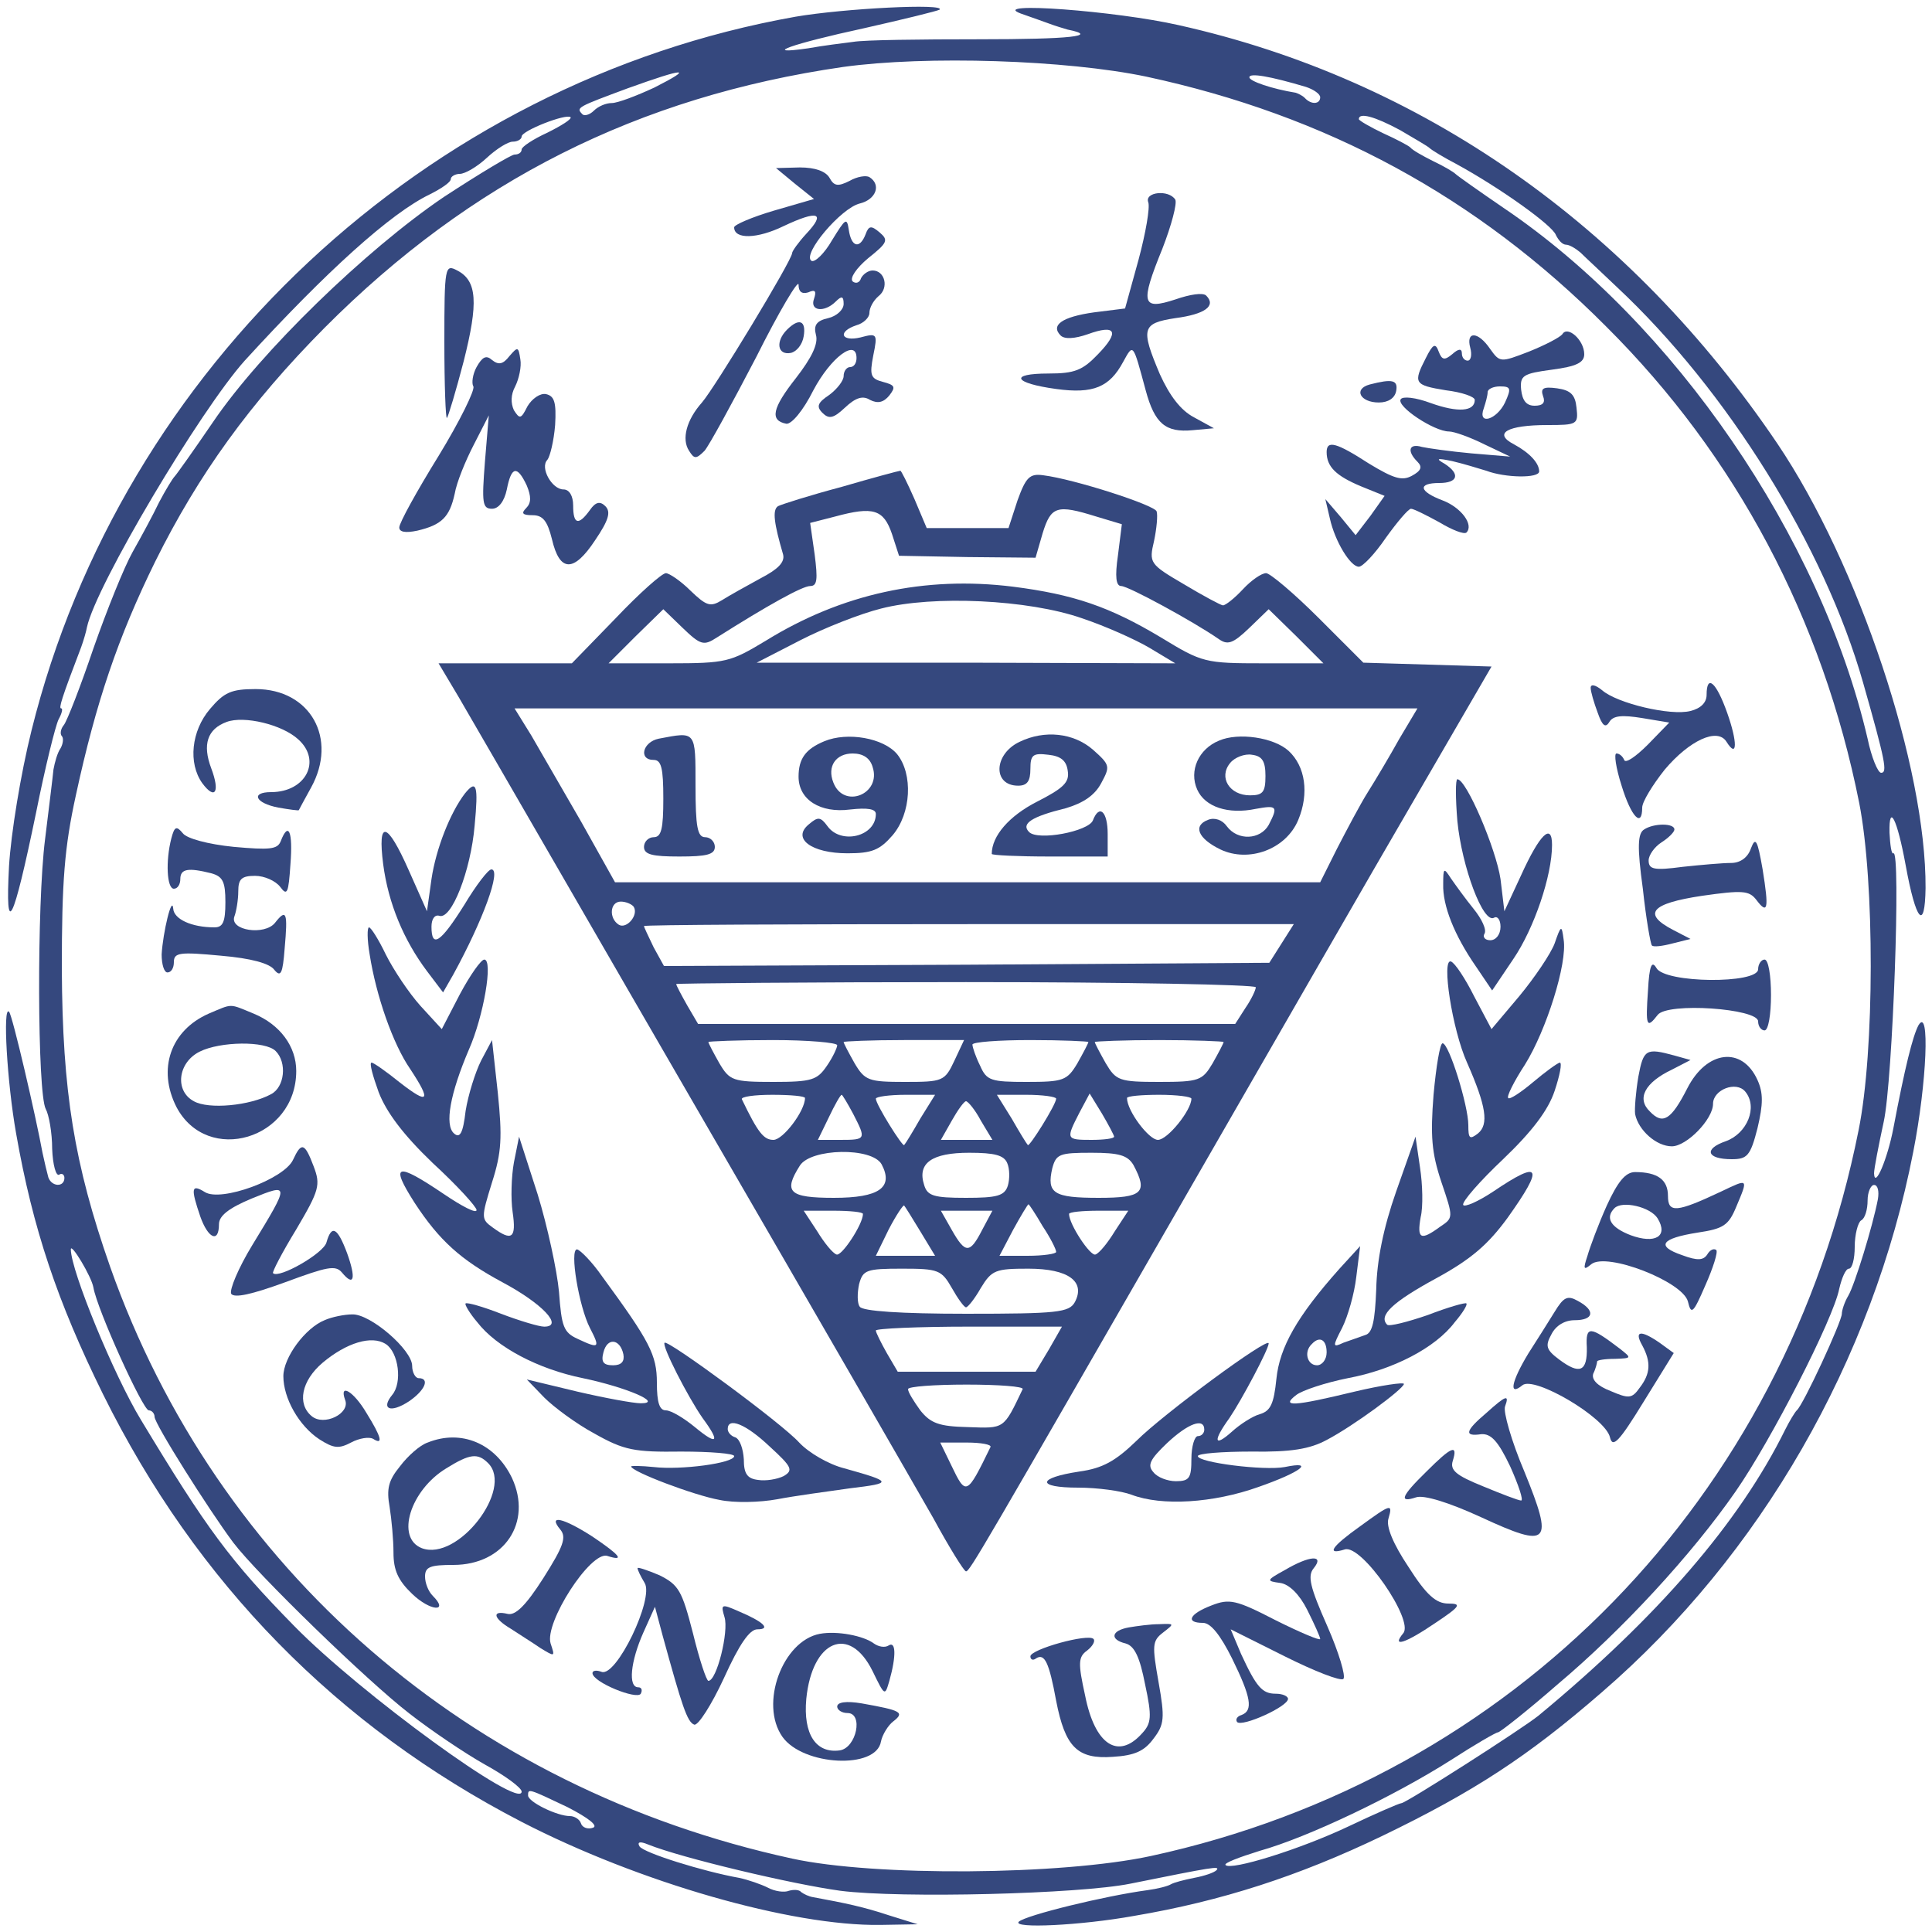  <svg  version="1.0" xmlns="http://www.w3.org/2000/svg"  width="300pt" height="300pt" viewBox="0 0 300 300"  preserveAspectRatio="xMidYMid meet">  <g transform="translate(0,300) scale(0.1,-0.1)" fill="#35487e" stroke="none"> <path d="M1235 2974 c-574 -102 -1046 -544 -1186 -1108 -17 -68 -32 -161 -35 -211 -6 -114 6 -91 42 83 14 70 30 135 35 145 5 9 7 17 4 17 -4 0 0 14 31 95 4 11 8 25 9 31 14 65 176 337 245 414 128 140 227 229 287 258 18 9 33 19 33 24 0 4 7 8 14 8 8 0 27 11 42 25 15 14 33 25 40 25 8 0 14 4 14 8 0 9 69 36 76 30 2 -3 -14 -13 -36 -24 -22 -10 -40 -22 -40 -26 0 -5 -5 -8 -11 -8 -5 0 -55 -30 -110 -66 -121 -82 -284 -240 -358 -349 -30 -44 -57 -82 -60 -85 -3 -3 -14 -21 -24 -40 -9 -19 -28 -54 -41 -77 -13 -23 -40 -90 -61 -150 -20 -59 -41 -113 -46 -119 -5 -6 -6 -14 -3 -17 3 -3 2 -12 -2 -19 -5 -7 -9 -22 -11 -33 -1 -11 -7 -59 -13 -108 -13 -102 -12 -394 1 -419 5 -9 10 -37 10 -62 1 -25 6 -43 11 -40 4 3 8 0 8 -5 0 -15 -20 -14 -25 1 -2 7 -6 24 -9 38 -10 55 -47 215 -52 219 -10 10 -3 -110 11 -189 26 -148 64 -261 135 -405 145 -293 364 -516 650 -664 182 -94 419 -162 557 -160 l58 1 -45 14 c-39 13 -68 19 -117 28 -7 1 -15 5 -19 8 -3 4 -12 4 -19 2 -7 -3 -22 -1 -33 5 -10 5 -30 12 -44 15 -56 10 -149 39 -155 49 -4 7 1 8 13 3 52 -21 225 -62 299 -72 94 -12 371 -5 450 11 129 26 140 28 134 21 -4 -4 -19 -9 -35 -12 -15 -3 -31 -7 -36 -10 -5 -3 -21 -7 -36 -9 -67 -9 -189 -39 -200 -49 -11 -11 96 -6 179 9 136 23 256 62 385 124 143 69 227 124 341 223 247 213 421 516 484 840 21 107 26 226 8 196 -9 -17 -21 -65 -39 -160 -9 -47 -29 -95 -30 -70 0 7 7 43 15 80 14 63 27 424 15 417 -3 -2 -5 13 -6 32 -1 47 12 21 25 -50 16 -88 30 -104 31 -36 1 188 -104 503 -230 690 -229 339 -553 566 -930 650 -97 22 -296 37 -245 18 17 -6 37 -13 45 -16 8 -3 21 -7 28 -9 50 -10 4 -15 -138 -15 -91 0 -178 -1 -195 -4 -16 -2 -48 -6 -70 -10 -76 -11 -25 7 86 31 62 14 115 27 118 29 10 10 -148 2 -224 -11z m545 -93 c279 -60 513 -186 714 -388 202 -201 336 -454 393 -740 24 -122 24 -385 -1 -508 -114 -572 -536 -1005 -1099 -1127 -139 -30 -429 -32 -557 -4 -501 109 -893 449 -1059 919 -56 160 -74 272 -75 462 0 137 4 189 22 271 31 143 65 244 123 362 67 135 147 246 263 363 227 228 487 359 805 405 129 18 347 11 471 -15z m-764 -17 c-28 -13 -57 -24 -66 -24 -9 0 -21 -5 -28 -12 -6 -6 -15 -9 -18 -5 -10 10 -7 11 71 40 89 32 104 33 41 1z m1012 1 c12 -4 22 -11 22 -16 0 -11 -14 -12 -24 -1 -4 4 -11 7 -14 8 -37 6 -72 18 -72 24 0 7 31 2 88 -15z m146 -67 c22 -13 43 -25 46 -28 3 -3 21 -14 42 -25 66 -36 149 -95 154 -110 4 -8 10 -15 16 -15 5 0 15 -6 22 -12 7 -7 33 -31 57 -54 171 -160 322 -403 382 -614 35 -123 38 -140 28 -140 -5 0 -15 24 -21 53 -73 313 -300 645 -565 824 -38 26 -72 50 -75 53 -3 3 -18 12 -35 20 -16 8 -32 17 -35 21 -3 3 -22 13 -42 22 -21 10 -38 20 -38 22 0 11 25 4 64 -17z m742 -1660 c-8 -42 -36 -133 -46 -150 -6 -10 -10 -23 -10 -28 0 -12 -60 -142 -70 -150 -3 -3 -11 -16 -18 -30 -71 -144 -198 -291 -383 -444 -26 -21 -206 -136 -213 -136 -3 0 -40 -16 -82 -36 -76 -36 -183 -69 -191 -60 -3 3 21 12 53 22 75 21 209 85 297 141 37 24 70 43 73 43 3 0 45 33 92 74 101 85 209 202 277 300 55 79 152 268 161 315 4 17 10 31 15 31 5 0 9 15 9 34 0 19 5 38 10 41 6 3 10 17 10 31 0 13 5 24 10 24 6 0 8 -10 6 -22z m-2771 -137 c6 -35 77 -191 86 -191 5 0 9 -5 9 -10 0 -11 84 -144 122 -195 37 -49 209 -216 274 -266 32 -25 85 -61 117 -79 31 -17 57 -36 57 -42 0 -30 -250 152 -353 257 -100 102 -136 151 -238 320 -42 69 -109 232 -109 265 0 11 32 -42 35 -59z m736 -807 c33 -17 48 -29 40 -32 -8 -3 -17 0 -19 7 -2 6 -10 11 -17 11 -20 0 -65 22 -65 32 0 11 0 11 61 -18z"/> <path d="M1234 2715 l30 -24 -62 -18 c-34 -10 -62 -22 -62 -26 0 -19 36 -18 77 2 53 25 66 21 35 -12 -12 -13 -22 -27 -22 -30 0 -11 -120 -209 -140 -232 -24 -27 -32 -57 -20 -75 8 -13 11 -13 24 0 7 8 43 74 80 145 36 72 66 122 66 113 0 -11 5 -15 15 -12 11 5 13 2 9 -10 -7 -19 16 -22 34 -4 9 9 12 8 12 -4 0 -9 -11 -19 -24 -22 -18 -4 -23 -11 -19 -26 4 -14 -7 -36 -31 -67 -37 -47 -41 -66 -15 -71 8 -1 26 20 42 52 27 51 67 81 67 50 0 -8 -4 -14 -10 -14 -5 0 -10 -6 -10 -14 0 -7 -10 -20 -22 -29 -18 -12 -21 -18 -11 -28 10 -10 17 -9 35 8 17 16 28 19 39 12 12 -6 21 -4 30 7 10 13 9 16 -10 21 -19 5 -21 10 -15 41 7 34 6 35 -20 28 -30 -7 -36 9 -6 19 11 3 20 12 20 19 0 8 6 19 14 26 17 13 10 40 -9 40 -7 0 -15 -6 -18 -12 -2 -7 -8 -9 -13 -5 -5 5 6 21 24 36 30 24 32 28 18 40 -13 11 -17 11 -22 -3 -9 -23 -22 -20 -26 7 -3 20 -5 18 -26 -16 -12 -21 -27 -35 -32 -32 -15 10 46 82 75 89 25 6 34 29 15 41 -5 3 -19 1 -31 -6 -18 -9 -24 -8 -31 5 -6 10 -22 16 -46 16 l-37 -1 29 -24z"/> <path d="M1783 2686 c3 -8 -4 -48 -15 -89 l-21 -76 -48 -6 c-50 -7 -68 -20 -52 -36 6 -6 22 -5 42 2 44 16 50 4 16 -31 -24 -25 -36 -30 -77 -30 -62 0 -54 -15 12 -24 58 -8 83 3 104 42 16 29 15 30 35 -44 14 -52 31 -66 73 -62 l33 3 -31 17 c-21 11 -38 34 -53 67 -30 71 -28 79 24 87 46 6 64 19 48 35 -5 5 -25 2 -48 -6 -52 -17 -55 -7 -20 79 14 36 23 70 20 76 -10 16 -48 12 -42 -4z"/> <path d="M690 2469 c0 -67 2 -120 4 -118 2 2 14 42 26 88 23 91 21 125 -10 141 -19 10 -20 7 -20 -111z"/> <path d="M1222 2488 c-18 -18 -15 -40 6 -36 9 2 18 13 20 26 4 24 -7 29 -26 10z"/> <path d="M2426 2481 c-4 -5 -27 -17 -52 -27 -44 -17 -45 -17 -60 4 -19 28 -38 28 -31 2 3 -11 1 -20 -4 -20 -5 0 -9 5 -9 11 0 8 -5 8 -15 -1 -12 -10 -16 -9 -21 4 -5 14 -9 12 -20 -10 -20 -39 -18 -42 31 -50 25 -3 45 -10 45 -15 0 -18 -26 -20 -68 -5 -24 9 -44 11 -47 6 -7 -11 52 -50 75 -50 8 0 33 -9 55 -20 l40 -19 -60 5 c-33 3 -68 8 -77 10 -20 6 -24 -6 -7 -23 8 -8 6 -14 -9 -22 -15 -8 -28 -4 -66 19 -51 33 -66 37 -66 18 0 -23 15 -37 53 -53 l37 -15 -22 -31 -23 -30 -23 28 -24 28 7 -30 c8 -36 32 -75 45 -75 6 0 25 20 42 45 18 25 35 45 39 45 4 0 24 -10 44 -21 20 -12 38 -19 42 -16 12 12 -8 39 -37 50 -37 14 -39 27 -5 27 29 0 33 14 8 30 -14 8 -12 9 12 4 17 -4 40 -11 53 -15 29 -11 82 -12 82 -1 0 13 -15 29 -39 42 -33 17 -11 30 52 30 46 0 48 1 45 27 -2 20 -9 27 -30 30 -22 3 -26 0 -22 -12 4 -10 0 -15 -13 -15 -13 0 -19 8 -21 25 -2 22 3 25 48 31 38 5 50 11 50 24 0 22 -26 45 -34 31z m-89 -106 c-13 -27 -43 -36 -33 -9 3 9 6 20 6 25 0 5 9 9 19 9 17 0 18 -3 8 -25z"/> <path d="M791 2447 c-10 -13 -17 -14 -27 -6 -9 8 -15 5 -24 -11 -6 -11 -8 -25 -5 -30 3 -5 -21 -54 -54 -108 -34 -55 -61 -104 -61 -111 0 -7 9 -9 28 -5 38 9 50 21 58 57 3 18 17 52 30 77 l23 45 -6 -72 c-5 -64 -4 -73 11 -73 10 0 19 11 23 30 7 36 16 38 31 6 7 -17 7 -27 -1 -35 -8 -8 -6 -11 10 -11 16 0 23 -9 30 -37 12 -52 34 -52 67 -2 21 31 25 44 16 53 -8 8 -15 7 -24 -6 -18 -25 -26 -22 -26 7 0 15 -6 25 -15 25 -18 0 -37 34 -25 46 4 5 10 29 12 54 2 35 -1 45 -14 48 -9 2 -22 -7 -29 -19 -10 -20 -12 -20 -21 -6 -5 11 -5 24 2 37 6 12 10 31 8 42 -3 20 -4 20 -17 5z"/> <path d="M2127 2403 c-26 -7 -15 -28 14 -28 15 0 25 7 27 18 3 17 -6 19 -41 10z"/> <path d="M1307 2244 c-49 -13 -93 -27 -99 -30 -9 -6 -6 -27 8 -75 3 -12 -8 -23 -35 -37 -22 -12 -49 -27 -60 -34 -18 -11 -24 -9 -49 15 -15 15 -33 27 -38 27 -6 0 -41 -31 -78 -70 l-68 -70 -104 0 -103 0 31 -52 c17 -29 88 -152 158 -273 70 -121 153 -265 185 -320 259 -447 343 -593 394 -682 25 -46 48 -83 51 -83 6 0 24 32 351 600 125 217 280 487 346 600 l119 205 -99 3 -100 3 -69 69 c-39 39 -76 70 -82 70 -7 0 -23 -11 -36 -25 -13 -14 -27 -25 -31 -25 -3 0 -31 15 -61 33 -53 31 -54 33 -46 67 4 19 6 40 4 46 -4 10 -128 50 -176 56 -21 3 -27 -3 -40 -39 l-14 -43 -64 0 -63 0 -19 45 c-11 25 -21 45 -22 44 -2 0 -43 -11 -91 -25z m78 -73 l11 -34 106 -2 106 -1 11 38 c13 42 22 45 83 26 l40 -12 -6 -48 c-5 -34 -3 -48 5 -48 11 0 112 -55 151 -82 14 -10 22 -8 48 17 l30 29 43 -42 42 -42 -93 0 c-91 0 -95 1 -159 40 -80 48 -136 67 -230 79 -137 17 -266 -11 -384 -84 -55 -33 -61 -35 -150 -35 l-94 0 42 42 43 42 30 -29 c28 -27 33 -28 53 -15 79 50 133 80 145 80 11 0 12 10 7 49 l-7 49 39 10 c59 16 75 11 88 -27z m295 -131 c36 -12 83 -33 105 -46 l40 -24 -325 1 -325 0 68 35 c37 19 93 41 125 49 81 21 229 14 312 -15z m493 -187 c-15 -27 -37 -64 -49 -83 -12 -19 -33 -59 -48 -88 l-26 -52 -548 0 -547 0 -52 93 c-29 50 -64 111 -78 135 l-26 42 701 0 701 0 -28 -47z m-1189 -261 c8 -13 -11 -35 -23 -28 -16 10 -14 36 3 36 8 0 17 -4 20 -8z m1006 -57 l-19 -30 -470 -3 -470 -2 -16 29 c-8 17 -15 31 -15 33 0 2 227 3 504 3 l505 0 -19 -30z m-40 -68 c0 -4 -7 -19 -16 -32 l-16 -25 -417 0 -417 0 -17 29 c-9 16 -17 31 -17 33 0 1 202 3 450 3 247 0 450 -4 450 -8z m-650 -90 c0 -4 -7 -19 -16 -32 -15 -22 -23 -25 -83 -25 -63 0 -68 2 -84 29 -9 16 -17 31 -17 33 0 1 45 3 100 3 55 0 100 -4 100 -8z m182 -24 c-15 -32 -18 -33 -77 -33 -56 0 -62 2 -78 29 -9 16 -17 31 -17 33 0 1 42 3 94 3 l93 0 -15 -32z m208 29 c0 -2 -8 -17 -17 -33 -16 -27 -22 -29 -79 -29 -55 0 -62 2 -72 25 -7 14 -12 29 -12 33 0 4 41 7 90 7 50 0 90 -2 90 -3z m210 0 c0 -2 -8 -17 -17 -33 -16 -27 -21 -29 -83 -29 -62 0 -67 2 -83 29 -9 16 -17 31 -17 33 0 1 45 3 100 3 55 0 100 -2 100 -3z m-650 -87 c0 -20 -34 -65 -49 -65 -15 0 -24 11 -49 63 -2 4 19 7 47 7 28 0 51 -2 51 -5z m75 -25 c20 -39 20 -40 -20 -40 l-35 0 17 35 c9 19 18 35 20 35 1 0 9 -13 18 -30z m104 -7 c-12 -21 -23 -39 -25 -41 -2 -4 -44 63 -44 72 0 3 21 6 46 6 l46 0 -23 -37z m211 31 c0 -9 -42 -76 -44 -72 -2 2 -13 20 -25 41 l-23 37 46 0 c25 0 46 -3 46 -6z m90 -59 c0 -3 -16 -5 -35 -5 -40 0 -40 1 -19 42 l16 30 19 -31 c10 -17 19 -34 19 -36z m120 59 c0 -18 -37 -64 -52 -64 -14 0 -48 45 -48 65 0 3 23 5 50 5 28 0 50 -3 50 -6z m-327 -34 l18 -30 -40 0 -40 0 17 30 c9 16 19 30 22 30 3 0 14 -13 23 -30z m-154 -68 c19 -36 -4 -52 -74 -52 -70 0 -79 9 -53 50 17 27 112 29 127 2z m195 2 c4 -9 4 -25 1 -35 -5 -16 -17 -19 -65 -19 -50 0 -60 3 -65 20 -11 34 12 50 70 50 40 0 54 -4 59 -16z m196 -3 c23 -43 14 -51 -54 -51 -70 0 -81 7 -72 46 6 22 11 24 61 24 43 0 56 -4 65 -19z m-331 -103 l23 -38 -46 0 -46 0 20 41 c12 23 23 39 24 37 1 -1 13 -20 25 -40z m190 8 c12 -18 21 -36 21 -40 0 -3 -20 -6 -44 -6 l-44 0 21 40 c12 22 23 40 24 40 1 0 11 -15 22 -34z m-279 19 c0 -16 -33 -66 -41 -63 -6 2 -19 18 -30 36 l-21 32 46 0 c25 0 46 -2 46 -5z m185 -25 c-19 -37 -26 -37 -47 0 l-17 30 40 0 40 0 -16 -30z m206 -2 c-11 -18 -24 -34 -30 -36 -8 -3 -41 47 -41 63 0 3 21 5 46 5 l46 0 -21 -32z m-253 -88 c9 -16 19 -30 22 -30 3 0 14 14 23 30 17 28 23 30 74 30 62 0 89 -20 72 -52 -9 -16 -27 -18 -169 -18 -101 0 -161 4 -165 11 -4 5 -4 21 -1 35 6 22 11 24 67 24 56 0 61 -2 77 -30z m151 -95 l-21 -35 -107 0 -107 0 -17 29 c-9 16 -17 32 -17 35 0 3 65 6 145 6 l144 0 -20 -35z m-41 -62 c-30 -63 -28 -61 -85 -59 -45 1 -58 6 -74 26 -10 14 -19 28 -19 33 0 4 41 7 91 7 50 0 89 -3 87 -7z m-50 -90 c-37 -76 -38 -76 -61 -28 l-17 35 41 0 c22 0 39 -3 37 -7z"/> <path d="M1023 1853 c-25 -5 -32 -33 -8 -33 12 0 15 -13 15 -60 0 -47 -3 -60 -15 -60 -8 0 -15 -7 -15 -15 0 -12 13 -15 55 -15 42 0 55 3 55 15 0 8 -7 15 -15 15 -12 0 -15 16 -15 80 0 86 1 84 -57 73z"/> <path d="M1280 1849 c-29 -12 -40 -27 -40 -55 0 -36 34 -57 80 -51 27 3 40 1 40 -7 0 -35 -54 -48 -75 -19 -11 15 -15 15 -29 3 -27 -22 4 -45 60 -45 38 0 50 5 70 28 29 34 32 95 7 126 -21 25 -77 35 -113 20z m75 -40 c14 -42 -45 -66 -61 -24 -10 25 4 45 30 45 16 0 27 -7 31 -21z"/> <path d="M1583 1848 c-40 -19 -42 -68 -2 -68 14 0 19 7 19 26 0 22 4 25 28 22 19 -2 28 -9 30 -25 3 -18 -7 -27 -48 -48 -43 -22 -70 -53 -70 -81 0 -2 41 -4 90 -4 l90 0 0 35 c0 35 -13 47 -23 21 -7 -17 -85 -32 -99 -18 -13 13 4 24 57 37 27 8 45 20 55 39 14 26 14 28 -13 52 -30 26 -75 31 -114 12z"/> <path d="M1893 1850 c-32 -13 -47 -47 -34 -76 12 -27 48 -39 91 -30 33 6 35 4 20 -25 -13 -23 -48 -25 -65 -2 -7 10 -19 14 -29 10 -24 -9 -16 -29 19 -46 44 -21 102 0 121 46 17 41 11 83 -15 107 -23 21 -78 29 -108 16z m72 -55 c0 -25 -4 -30 -24 -30 -32 0 -49 28 -31 50 7 9 23 15 34 13 16 -2 21 -10 21 -33z"/> <path d="M2470 1932 c0 -6 5 -23 11 -39 7 -20 12 -24 18 -14 6 10 20 11 51 6 l42 -7 -33 -34 c-19 -19 -35 -30 -37 -24 -2 5 -7 10 -12 10 -4 0 -1 -22 8 -50 15 -49 32 -66 32 -34 0 9 16 35 35 59 38 45 82 66 96 43 17 -27 17 0 1 45 -17 48 -32 61 -32 28 0 -12 -9 -21 -25 -25 -31 -8 -114 12 -137 32 -11 9 -18 10 -18 4z"/> <path d="M326 1899 c-29 -34 -34 -84 -12 -115 20 -27 28 -14 14 23 -14 37 -6 61 24 72 27 10 86 -4 111 -27 37 -33 12 -82 -42 -82 -32 0 -25 -17 11 -24 17 -3 32 -5 32 -4 1 2 9 17 19 35 42 76 -1 153 -86 153 -38 0 -49 -5 -71 -31z"/> <path d="M2263 1725 c7 -71 40 -160 57 -150 5 3 10 -3 10 -14 0 -12 -7 -21 -16 -21 -8 0 -12 5 -9 10 4 6 -4 23 -17 39 -13 16 -28 37 -35 47 -11 17 -12 17 -12 -9 -1 -33 17 -79 51 -128 l25 -37 33 49 c32 47 60 129 60 177 0 35 -19 17 -48 -47 l-26 -56 -6 50 c-7 47 -53 155 -67 155 -3 0 -3 -29 0 -65z"/> <path d="M722 1768 c-23 -30 -45 -86 -52 -133 l-7 -50 -28 63 c-34 77 -49 80 -40 10 8 -61 32 -118 68 -166 l25 -33 16 28 c46 84 75 163 59 163 -5 0 -24 -25 -42 -55 -37 -59 -51 -68 -51 -34 0 12 5 19 12 17 19 -7 49 70 55 140 6 63 3 72 -15 50z"/> <path d="M266 1698 c-9 -35 -7 -78 4 -78 6 0 10 7 10 15 0 16 12 18 48 9 18 -5 22 -13 22 -45 0 -31 -4 -39 -17 -39 -36 0 -63 13 -64 29 -2 22 -16 -37 -18 -71 0 -16 4 -28 9 -28 6 0 10 7 10 16 0 15 9 16 73 10 47 -4 76 -12 83 -22 10 -12 13 -6 16 33 5 56 3 63 -15 40 -16 -20 -71 -12 -63 10 3 8 6 26 6 39 0 19 5 24 26 24 15 0 32 -8 39 -17 11 -15 13 -10 16 35 4 51 -3 67 -15 36 -5 -13 -17 -14 -73 -9 -40 4 -73 13 -79 21 -10 12 -13 11 -18 -8z"/> <path d="M2553 1712 c-10 -6 -11 -27 -2 -92 5 -47 12 -86 14 -88 2 -3 17 -1 32 3 l28 7 -27 14 c-48 25 -35 41 45 53 63 9 73 8 84 -6 18 -24 20 -15 10 47 -8 46 -11 51 -18 33 -5 -15 -17 -23 -31 -23 -13 0 -47 -3 -75 -6 -45 -6 -53 -4 -53 10 0 8 9 21 20 28 11 7 20 16 20 20 0 10 -32 10 -47 0z"/> <path d="M574 1518 c10 -64 36 -139 63 -178 33 -50 29 -56 -16 -21 -21 17 -41 31 -44 31 -4 0 2 -21 11 -46 12 -31 38 -66 84 -110 38 -35 68 -68 68 -73 0 -6 -23 6 -51 25 -74 50 -84 47 -45 -14 38 -58 71 -88 136 -123 62 -33 96 -69 65 -69 -8 0 -38 9 -67 20 -28 11 -53 18 -55 16 -2 -1 6 -15 18 -29 30 -39 95 -73 164 -87 67 -14 126 -39 90 -39 -11 0 -55 8 -98 18 l-79 19 27 -28 c15 -15 50 -41 78 -56 46 -26 62 -29 135 -28 45 0 82 -3 82 -7 0 -11 -83 -22 -125 -17 -19 2 -35 2 -35 1 0 -8 98 -45 137 -52 23 -5 63 -4 90 1 26 5 77 12 113 17 67 8 66 10 -9 31 -24 6 -55 24 -70 40 -27 30 -204 160 -209 155 -5 -4 36 -84 59 -117 28 -38 23 -43 -12 -14 -17 14 -37 26 -45 26 -10 0 -14 12 -14 43 0 43 -11 64 -85 165 -16 23 -34 41 -39 42 -12 0 3 -89 20 -122 16 -31 15 -33 -19 -17 -22 10 -25 19 -29 73 -3 33 -18 102 -33 151 l-29 90 -8 -40 c-4 -22 -5 -57 -2 -77 6 -41 -1 -46 -31 -24 -18 13 -18 15 -1 70 15 47 16 70 9 139 l-9 82 -17 -32 c-9 -18 -20 -53 -24 -78 -4 -35 -9 -43 -18 -35 -15 13 -6 62 23 130 23 52 38 140 24 140 -5 0 -22 -24 -38 -54 l-28 -54 -33 36 c-18 20 -42 56 -54 80 -11 23 -23 42 -26 42 -3 0 -3 -19 1 -42z m394 -621 c2 -11 -3 -17 -16 -17 -15 0 -19 5 -15 20 6 24 26 21 31 -3z m227 -143 c35 -32 37 -37 22 -46 -10 -5 -28 -8 -40 -6 -17 2 -22 10 -22 32 -1 16 -6 31 -13 34 -7 2 -12 8 -12 13 0 19 28 8 65 -27z"/> <path d="M2414 1535 c-6 -16 -31 -53 -55 -82 l-43 -51 -27 51 c-14 28 -30 52 -36 54 -15 5 2 -106 25 -157 30 -68 34 -96 17 -110 -13 -10 -15 -8 -15 13 0 30 -30 127 -40 127 -4 0 -10 -36 -14 -80 -5 -64 -3 -90 12 -135 19 -56 19 -56 -2 -70 -30 -22 -36 -19 -30 15 4 16 3 51 -1 77 l-7 48 -30 -85 c-20 -57 -30 -107 -31 -152 -2 -50 -6 -68 -17 -71 -8 -3 -23 -8 -34 -12 -17 -8 -17 -6 -2 23 9 18 19 53 22 79 l6 48 -32 -35 c-66 -74 -93 -122 -98 -171 -4 -39 -9 -50 -26 -55 -11 -3 -31 -16 -43 -27 -28 -25 -30 -15 -4 21 19 28 61 107 61 116 0 11 -164 -110 -205 -151 -33 -32 -53 -43 -89 -48 -66 -10 -67 -25 -2 -25 30 0 67 -5 83 -11 47 -18 127 -13 197 12 66 23 89 41 41 31 -32 -6 -135 7 -135 17 0 4 37 7 83 7 62 -1 91 4 117 18 42 22 119 79 120 87 0 3 -35 -2 -77 -12 -95 -23 -115 -24 -90 -5 9 7 45 19 80 26 70 13 136 47 166 87 12 14 20 27 18 29 -1 2 -29 -6 -60 -18 -32 -11 -60 -18 -63 -15 -14 14 8 35 76 72 55 30 81 53 111 94 57 80 52 91 -22 41 -24 -16 -45 -25 -47 -21 -2 5 26 37 62 71 45 43 70 76 80 106 8 24 12 44 8 44 -4 -1 -22 -14 -41 -30 -19 -16 -37 -28 -39 -25 -3 2 9 26 26 52 33 53 66 157 60 194 -3 23 -4 23 -14 -6z m-354 -635 c0 -11 -7 -20 -15 -20 -15 0 -21 21 -8 33 12 13 23 7 23 -13z m-190 -120 c0 -5 -4 -10 -10 -10 -5 0 -10 -16 -10 -35 0 -30 -3 -35 -24 -35 -13 0 -29 6 -35 14 -10 11 -5 20 21 45 33 31 58 40 58 21z"/> <path d="M2559 1462 c-4 -56 -2 -60 15 -38 15 20 156 10 156 -10 0 -8 5 -14 10 -14 6 0 10 25 10 55 0 30 -4 55 -10 55 -5 0 -10 -7 -10 -15 0 -23 -145 -22 -158 2 -7 12 -11 4 -13 -35z"/> <path d="M324 1426 c-59 -26 -80 -86 -50 -145 48 -91 186 -50 186 56 0 38 -25 72 -66 89 -39 16 -32 16 -70 0z m104 -58 c18 -18 14 -56 -7 -67 -33 -18 -97 -24 -120 -11 -30 16 -25 60 9 77 32 16 102 17 118 1z"/> <path d="M2544 1328 c-4 -24 -6 -50 -5 -58 5 -25 33 -50 57 -50 23 0 64 42 64 66 0 22 36 36 50 19 20 -24 3 -65 -30 -77 -35 -12 -30 -28 9 -28 24 0 29 5 40 48 9 38 9 55 0 75 -24 53 -79 46 -109 -13 -25 -49 -38 -57 -58 -36 -21 20 -8 45 34 65 l29 15 -25 7 c-44 12 -48 10 -56 -33z"/> <path d="M455 1199 c-14 -30 -112 -66 -137 -50 -21 13 -22 6 -7 -38 12 -34 29 -42 29 -12 0 13 15 25 51 40 59 24 59 23 1 -72 -22 -36 -36 -70 -33 -76 5 -7 32 -1 84 18 65 24 78 27 88 15 19 -23 22 -9 8 30 -15 40 -24 45 -32 17 -4 -17 -74 -57 -83 -48 -2 1 14 32 36 68 36 61 38 69 27 98 -14 37 -19 38 -32 10z"/> <path d="M2495 1128 c-13 -29 -26 -64 -30 -78 -7 -21 -6 -23 6 -13 24 19 142 -27 150 -58 5 -21 8 -19 27 25 12 27 20 52 17 55 -4 3 -10 0 -14 -7 -6 -9 -15 -10 -39 -1 -41 14 -33 26 24 35 40 6 48 11 60 40 19 45 19 44 -23 24 -70 -33 -83 -34 -83 -7 0 25 -16 37 -51 37 -15 0 -27 -15 -44 -52z m79 -20 c17 -28 -4 -40 -42 -26 -31 12 -40 27 -25 42 12 12 56 2 67 -16z"/> <path d="M2414 963 c-10 -16 -28 -45 -41 -65 -26 -43 -31 -67 -9 -49 18 15 129 -50 136 -81 4 -17 14 -7 52 55 l47 76 -22 16 c-29 20 -40 19 -27 -4 14 -26 13 -44 -4 -66 -12 -17 -17 -17 -45 -5 -21 8 -30 18 -27 27 4 8 6 17 6 19 0 2 12 4 28 4 26 1 26 1 7 16 -46 35 -53 36 -51 2 1 -38 -11 -43 -43 -19 -20 15 -22 21 -12 39 7 14 21 22 36 22 30 0 33 15 5 30 -16 9 -22 6 -36 -17z"/> <path d="M504 950 c-30 -12 -64 -58 -64 -87 0 -34 24 -77 56 -98 22 -14 30 -15 49 -5 13 7 28 9 34 6 17 -11 13 3 -10 40 -20 34 -43 47 -33 20 8 -21 -33 -41 -52 -25 -23 19 -16 55 17 83 37 31 76 43 98 29 20 -13 26 -60 10 -79 -18 -22 -3 -29 26 -10 25 17 33 36 15 36 -5 0 -10 9 -10 19 0 25 -65 81 -93 80 -12 0 -32 -4 -43 -9z"/> <path d="M2308 806 c-33 -28 -35 -37 -8 -33 15 1 26 -10 45 -50 13 -29 21 -53 17 -53 -4 0 -30 10 -59 22 -42 17 -52 25 -47 40 8 26 -2 22 -41 -17 -40 -39 -43 -49 -16 -40 12 4 51 -8 101 -31 106 -49 113 -42 67 71 -20 47 -33 93 -30 101 7 19 2 18 -29 -10z"/> <path d="M664 760 c-12 -4 -31 -21 -43 -37 -18 -22 -21 -35 -16 -63 3 -19 6 -51 6 -71 0 -27 7 -43 29 -64 28 -27 58 -29 32 -3 -7 7 -12 20 -12 30 0 15 8 18 44 18 79 0 123 66 91 135 -26 54 -79 76 -131 55z m94 -32 c40 -40 -47 -153 -103 -132 -41 16 -18 90 38 124 37 23 49 24 65 8z"/> <path d="M2112 630 c-45 -32 -53 -45 -24 -36 26 9 108 -110 91 -130 -19 -23 3 -16 50 16 39 26 41 30 20 30 -19 0 -34 13 -62 57 -24 36 -35 63 -31 75 7 24 4 23 -44 -12z"/> <path d="M870 625 c10 -12 5 -26 -26 -75 -28 -44 -44 -59 -56 -56 -25 6 -22 -7 5 -23 12 -8 33 -21 46 -30 23 -14 23 -14 16 7 -10 32 62 144 88 136 28 -9 20 1 -23 30 -45 29 -70 35 -50 11z"/> <path d="M1995 562 c-29 -16 -29 -17 -7 -20 14 -2 30 -18 42 -42 11 -22 20 -42 20 -45 0 -3 -31 10 -69 29 -62 32 -72 34 -100 23 -34 -13 -41 -27 -13 -27 12 0 27 -19 45 -55 30 -61 33 -81 15 -88 -7 -2 -10 -7 -7 -11 8 -8 79 24 79 36 0 4 -8 8 -19 8 -21 0 -30 10 -54 62 l-16 38 84 -42 c46 -23 87 -39 91 -35 4 4 -7 41 -25 82 -27 61 -31 78 -21 90 17 21 -6 20 -45 -3z"/> <path d="M990 565 c0 -3 5 -13 11 -23 15 -24 -44 -147 -67 -138 -8 3 -14 2 -14 -2 0 -14 69 -42 75 -32 3 6 1 10 -4 10 -16 0 -12 40 8 85 l18 40 12 -45 c30 -109 38 -134 49 -138 6 -2 27 31 46 72 24 53 40 76 52 76 22 0 9 12 -29 28 -27 12 -28 11 -22 -9 7 -22 -12 -99 -25 -99 -3 0 -14 33 -24 74 -17 66 -22 75 -52 90 -19 8 -34 13 -34 11z"/> <path d="M1753 473 c-28 -5 -30 -19 -5 -25 14 -4 22 -22 30 -63 11 -51 10 -61 -5 -77 -37 -41 -73 -17 -88 59 -11 50 -11 60 3 70 9 7 13 15 10 18 -8 9 -98 -16 -98 -27 0 -5 4 -7 9 -3 13 8 20 -6 31 -66 14 -72 33 -91 88 -87 34 2 49 9 63 28 17 22 18 32 8 88 -10 57 -10 64 7 77 18 14 18 14 -6 13 -14 0 -35 -3 -47 -5z"/> <path d="M1273 463 c-58 -11 -94 -109 -58 -160 32 -45 146 -51 153 -7 2 10 11 25 19 31 18 14 13 17 -49 28 -24 4 -38 2 -38 -5 0 -5 7 -10 16 -10 25 0 14 -54 -12 -58 -37 -5 -57 25 -52 80 9 91 67 116 103 43 19 -39 19 -39 26 -15 11 39 10 62 -1 55 -6 -4 -16 -2 -23 3 -16 12 -57 20 -84 15z"/> </g> </svg> 
